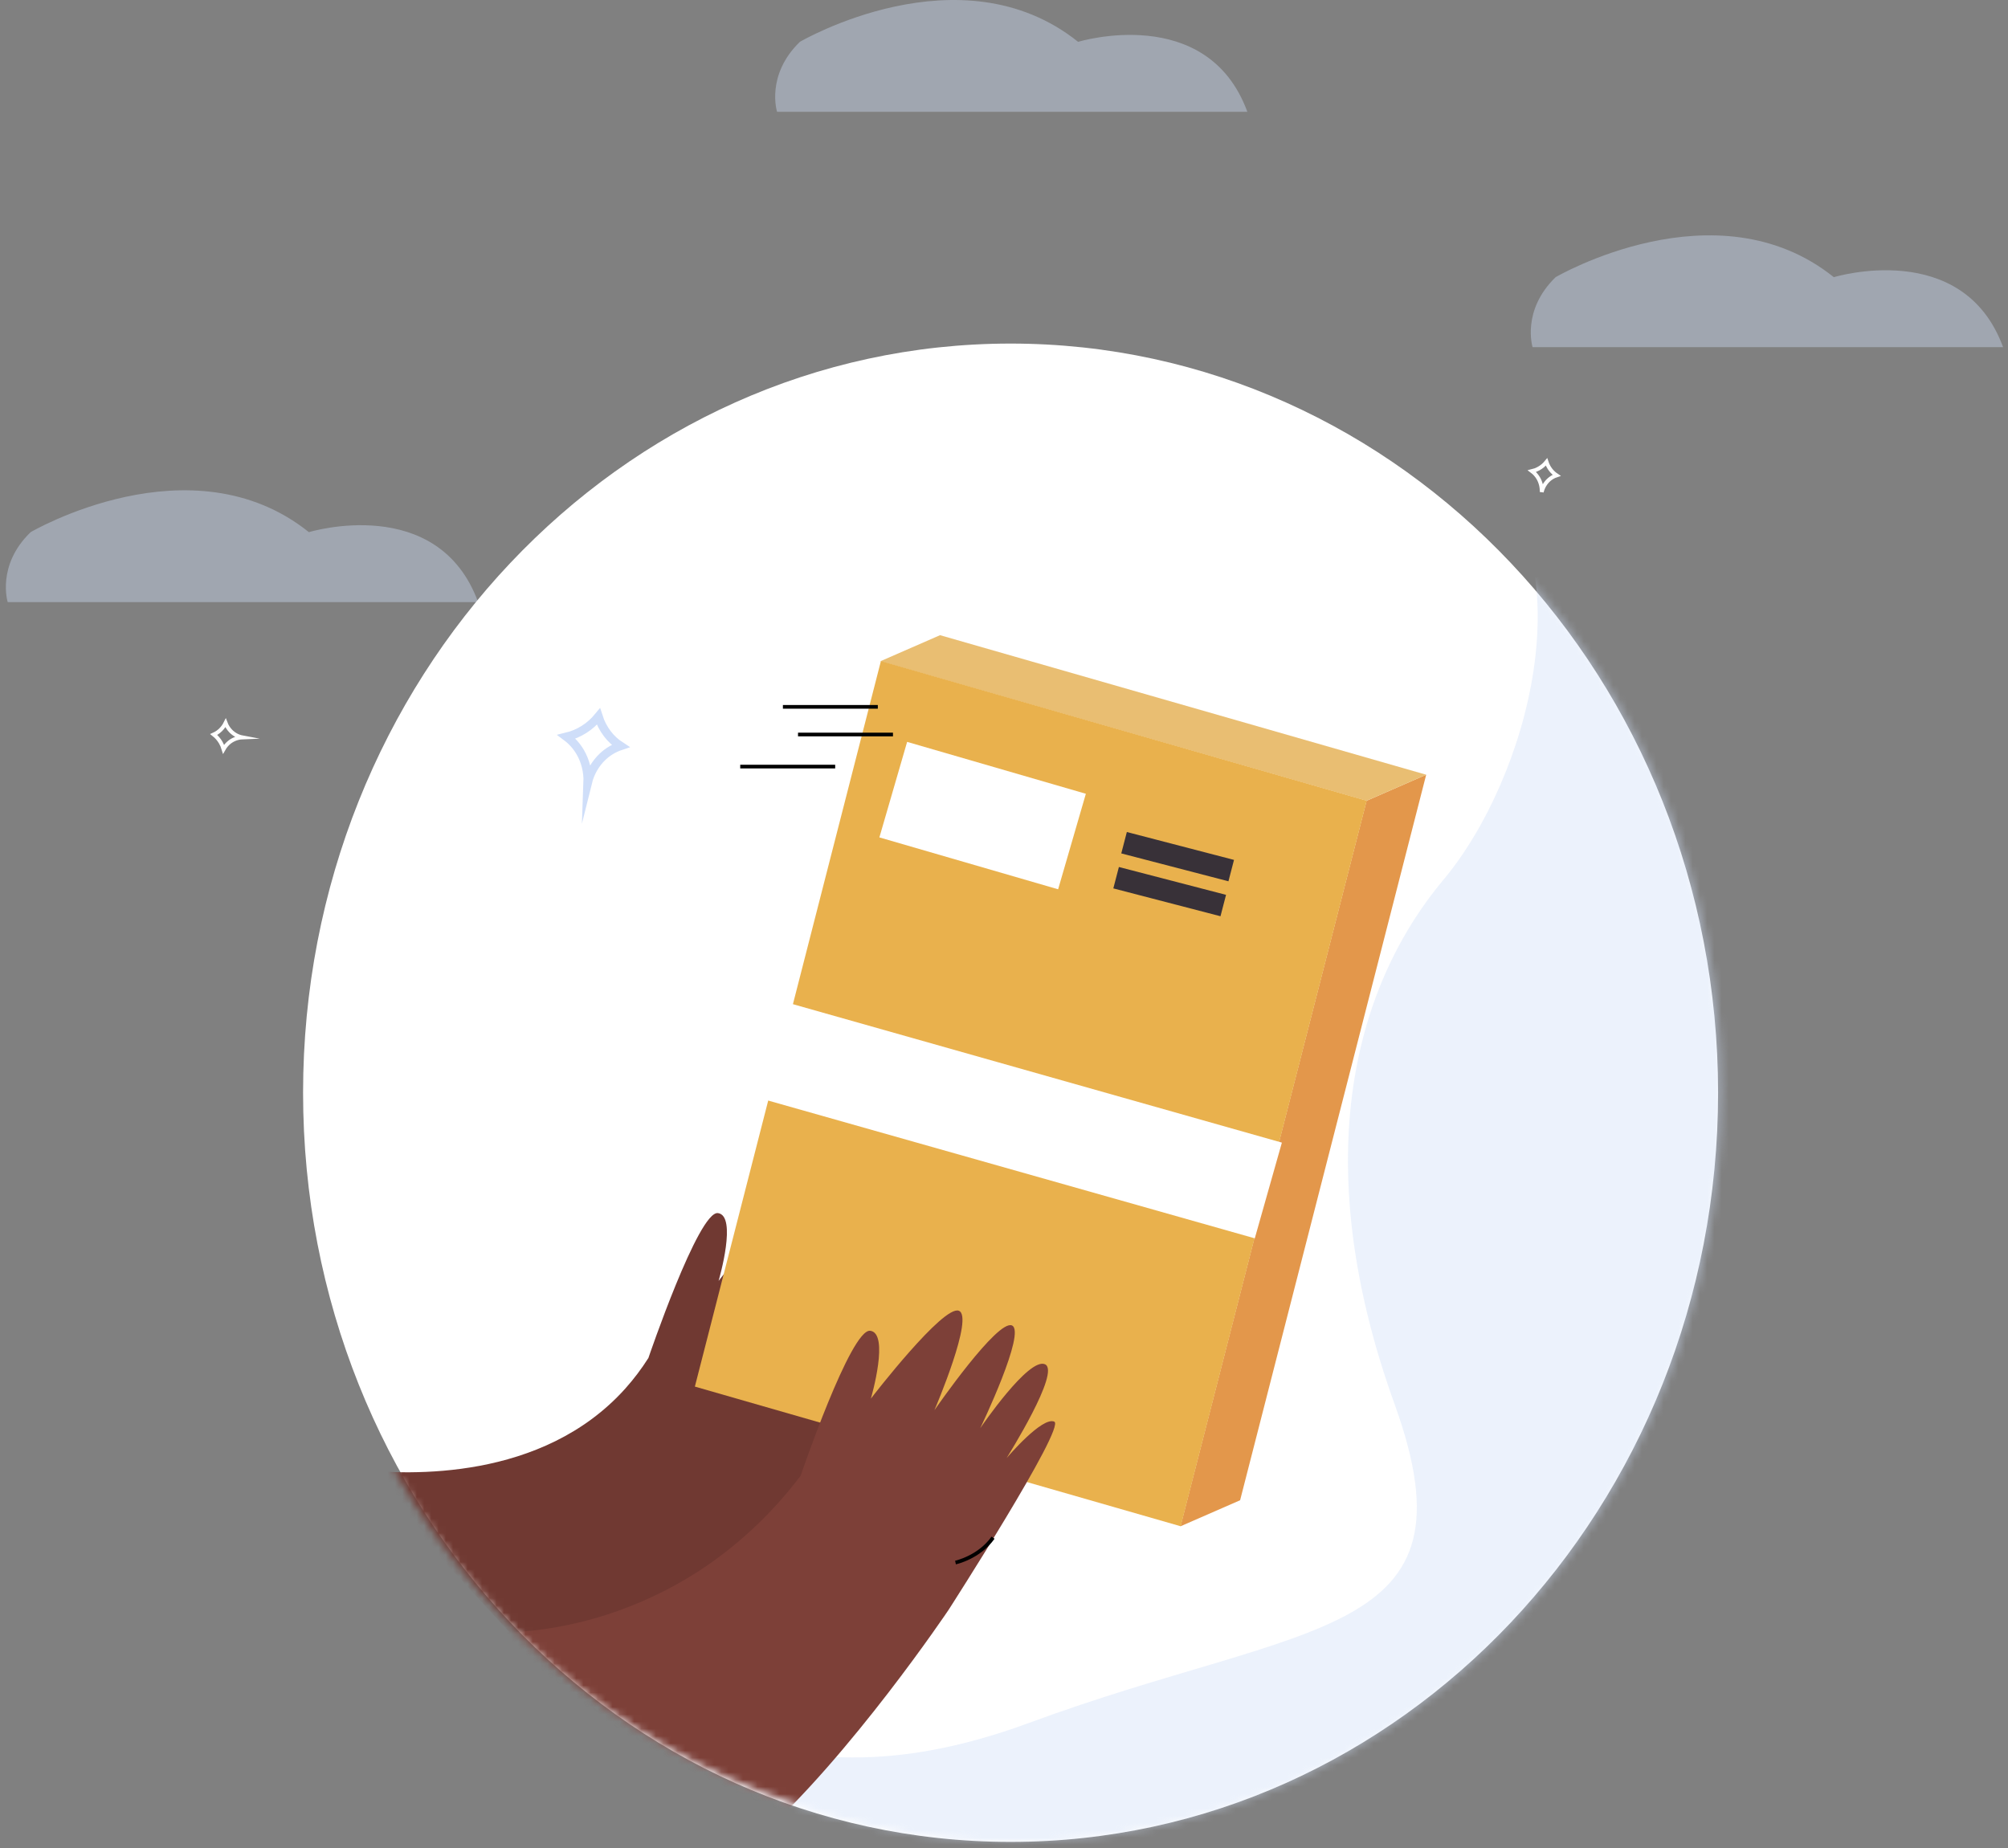 <svg width="277" height="255" viewBox="0 0 277 255" fill="none" xmlns="http://www.w3.org/2000/svg">
<rect x="0" y="0" width="277" height="255" fill="#808080" stroke="none"/>
<path opacity="0.4" d="M110.341 5.772C110.341 5.772 132.498 -7.215 148.724 5.772C148.724 5.772 166.529 0.325 172.071 15.425H107.194C107.194 15.425 105.591 10.38 110.341 5.772Z" fill="#CFDEF9"/>
<path opacity="0.4" d="M214.593 38.24C214.593 38.24 236.754 25.253 252.976 38.24C252.976 38.24 270.786 32.793 276.322 47.893H211.417C211.417 47.893 209.848 42.848 214.593 38.24Z" fill="#CFDEF9"/>
<path opacity="0.4" d="M4.229 73.415C4.229 73.415 26.385 60.423 42.612 73.415C42.612 73.415 60.421 67.963 65.958 83.069H1.062C1.062 83.069 -0.521 77.988 4.229 73.415Z" fill="#CFDEF9"/>
<path d="M139.407 254.11C193.309 254.11 237.006 207.836 237.006 150.755C237.006 93.673 193.309 47.399 139.407 47.399C85.505 47.399 41.809 93.673 41.809 150.755C41.809 207.836 85.505 254.11 139.407 254.11Z" fill="white"/>
<mask id="mask0_582_14727" style="mask-type:luminance" maskUnits="userSpaceOnUse" x="42" y="47" width="196" height="208">
<path d="M139.962 254.11C193.864 254.11 237.56 207.836 237.56 150.755C237.56 93.673 193.864 47.399 139.962 47.399C86.06 47.399 42.363 93.673 42.363 150.755C42.363 207.836 86.06 254.11 139.962 254.11Z" fill="white"/>
</mask>
<g mask="url(#mask0_582_14727)">
<path opacity="0.4" d="M250.12 63.877H204.204C218.843 77.636 210.835 107.349 199.118 121.377C186.227 136.803 180.623 161.135 192.401 193.775C204.18 226.414 180.632 223.442 141.971 237.684C103.309 251.925 92.658 229.376 57.355 233.533C22.052 237.689 27.657 196.742 13.085 154.606C2.05 122.663 -19.31 120.397 -28.992 121.169V249.979C-28.994 250.77 -28.849 251.554 -28.564 252.285C-28.279 253.016 -27.861 253.68 -27.333 254.239C-26.805 254.799 -26.178 255.242 -25.488 255.544C-24.798 255.847 -24.058 256.002 -23.311 256H250.12C250.866 256 251.604 255.843 252.292 255.54C252.98 255.237 253.606 254.793 254.132 254.234C254.658 253.675 255.075 253.011 255.359 252.281C255.643 251.551 255.788 250.769 255.786 249.979V69.877C255.786 68.286 255.189 66.76 254.127 65.635C253.064 64.509 251.623 63.877 250.12 63.877Z" fill="#CFDEF9"/>
</g>
<mask id="mask1_582_14727" style="mask-type:luminance" maskUnits="userSpaceOnUse" x="40" y="46" width="196" height="208">
<path d="M138.313 253.363C192.216 253.363 235.912 207.089 235.912 150.008C235.912 92.926 192.216 46.652 138.313 46.652C84.411 46.652 40.715 92.926 40.715 150.008C40.715 207.089 84.411 253.363 138.313 253.363Z" fill="white"/>
</mask>
<g mask="url(#mask1_582_14727)">
<path d="M109.866 205.872C109.866 205.872 95.55 227.212 82.413 238.39L49.691 202.788C56.284 203.453 74.77 204.378 86.261 191.564C87.432 190.255 88.497 188.844 89.447 187.347C89.447 187.347 96.365 166.998 99.042 167.359C101.72 167.72 99.23 176.357 99.129 176.713C99.421 176.332 109.099 163.797 111.258 164.59C113.417 165.382 108.062 177.912 107.899 178.308C108.154 177.942 116.603 165.758 118.594 166.622C120.585 167.486 114.386 180.452 114.218 180.803C114.41 180.518 120.902 171.012 123.147 171.977C125.392 172.943 118.052 184.624 117.85 184.944C118.056 184.7 122.758 179.197 124.423 179.904C126.088 180.61 109.866 205.872 109.866 205.872Z" fill="#703932"/>
<path d="M162.848 210.567L171.071 206.975L196.74 106.881L188.516 110.474L162.848 210.567Z" fill="#E3974B"/>
<path d="M121.453 91.222L129.677 87.63L196.742 106.881L188.518 110.474L121.453 91.222Z" fill="#E9BE72"/>
<path d="M188.533 110.466L121.52 91.198L95.856 191.295L162.87 210.563L188.533 110.466Z" fill="#E9B14D"/>
<g style="mix-blend-mode:soft-light">
<path d="M106.297 144.795L174.964 164.239" stroke="white" stroke-width="13.723" stroke-miterlimit="10"/>
</g>
<path d="M123.223 108.939L147.879 116.098" stroke="white" stroke-width="13.723" stroke-miterlimit="10"/>
<path d="M155.062 116.261L169.845 120.107" stroke="#383138" stroke-width="3.05" stroke-miterlimit="10"/>
<path d="M153.965 121.087L168.747 124.929" stroke="#383138" stroke-width="3.05" stroke-miterlimit="10"/>
<path d="M130.856 222.095C130.856 222.095 117.336 242.241 104.511 253.658H88.078C86.576 253.658 85.134 253.026 84.072 251.9C83.009 250.775 82.412 249.249 82.412 247.657L69.938 225.235C79.216 224.829 88.249 221.952 96.201 216.872C101.647 213.355 106.469 208.857 110.451 203.581C110.451 203.581 117.374 183.257 120.047 183.593C122.719 183.928 120.239 192.596 120.138 192.952C120.43 192.57 130.108 180.036 132.262 180.829C134.416 181.621 129.071 194.151 128.904 194.547C129.158 194.181 137.607 181.992 139.598 182.861C141.589 183.73 135.39 196.686 135.222 197.037C135.414 196.752 141.906 187.246 144.146 188.211C146.387 189.176 139.041 200.842 138.859 201.162C139.065 200.918 143.767 195.421 145.432 196.127C147.097 196.833 130.856 222.095 130.856 222.095Z" fill="#7D4038"/>
<path d="M131.809 215.566C131.809 215.566 135.047 214.88 136.99 212.137" stroke="black" stroke-width="0.508" stroke-miterlimit="10"/>
<path d="M108 97.517H121.093" stroke="black" stroke-width="0.508" stroke-miterlimit="10"/>
<path d="M102.113 105.758H115.212" stroke="black" stroke-width="0.508" stroke-miterlimit="10"/>
<path d="M110.086 101.333H123.184" stroke="black" stroke-width="0.508" stroke-miterlimit="10"/>
</g>
<path d="M212.675 67.881C212.701 67.204 212.533 66.535 212.195 65.96C211.97 65.584 211.679 65.257 211.336 65C211.646 64.927 211.946 64.813 212.228 64.659C212.652 64.427 213.03 64.112 213.341 63.73C213.468 64.123 213.659 64.49 213.908 64.812C214.141 65.112 214.418 65.371 214.728 65.579C214.315 65.714 213.934 65.941 213.61 66.245C213.153 66.681 212.828 67.25 212.675 67.881Z" stroke="white" stroke-width="0.534" stroke-miterlimit="10"/>
<path d="M33.451 101.734C32.815 101.759 32.199 101.981 31.681 102.374C31.341 102.638 31.056 102.972 30.841 103.355C30.745 103.035 30.613 102.728 30.448 102.441C30.196 102.011 29.87 101.636 29.488 101.333C30.191 101.017 30.768 100.451 31.12 99.732C31.28 100.158 31.523 100.542 31.834 100.86C32.279 101.316 32.842 101.62 33.451 101.734Z" stroke="white" stroke-width="0.534" stroke-miterlimit="10"/>
<path d="M81.073 107.964C81.129 106.486 80.77 105.023 80.041 103.762C79.553 102.933 78.914 102.216 78.16 101.653C79.867 101.24 81.406 100.263 82.555 98.864C82.83 99.728 83.249 100.534 83.793 101.242C84.298 101.903 84.907 102.468 85.592 102.913C84.689 103.215 83.855 103.713 83.145 104.377C82.137 105.331 81.416 106.579 81.073 107.964Z" fill="white" stroke="#CFDEF9" stroke-width="1.174" stroke-miterlimit="10"/>
</svg>
